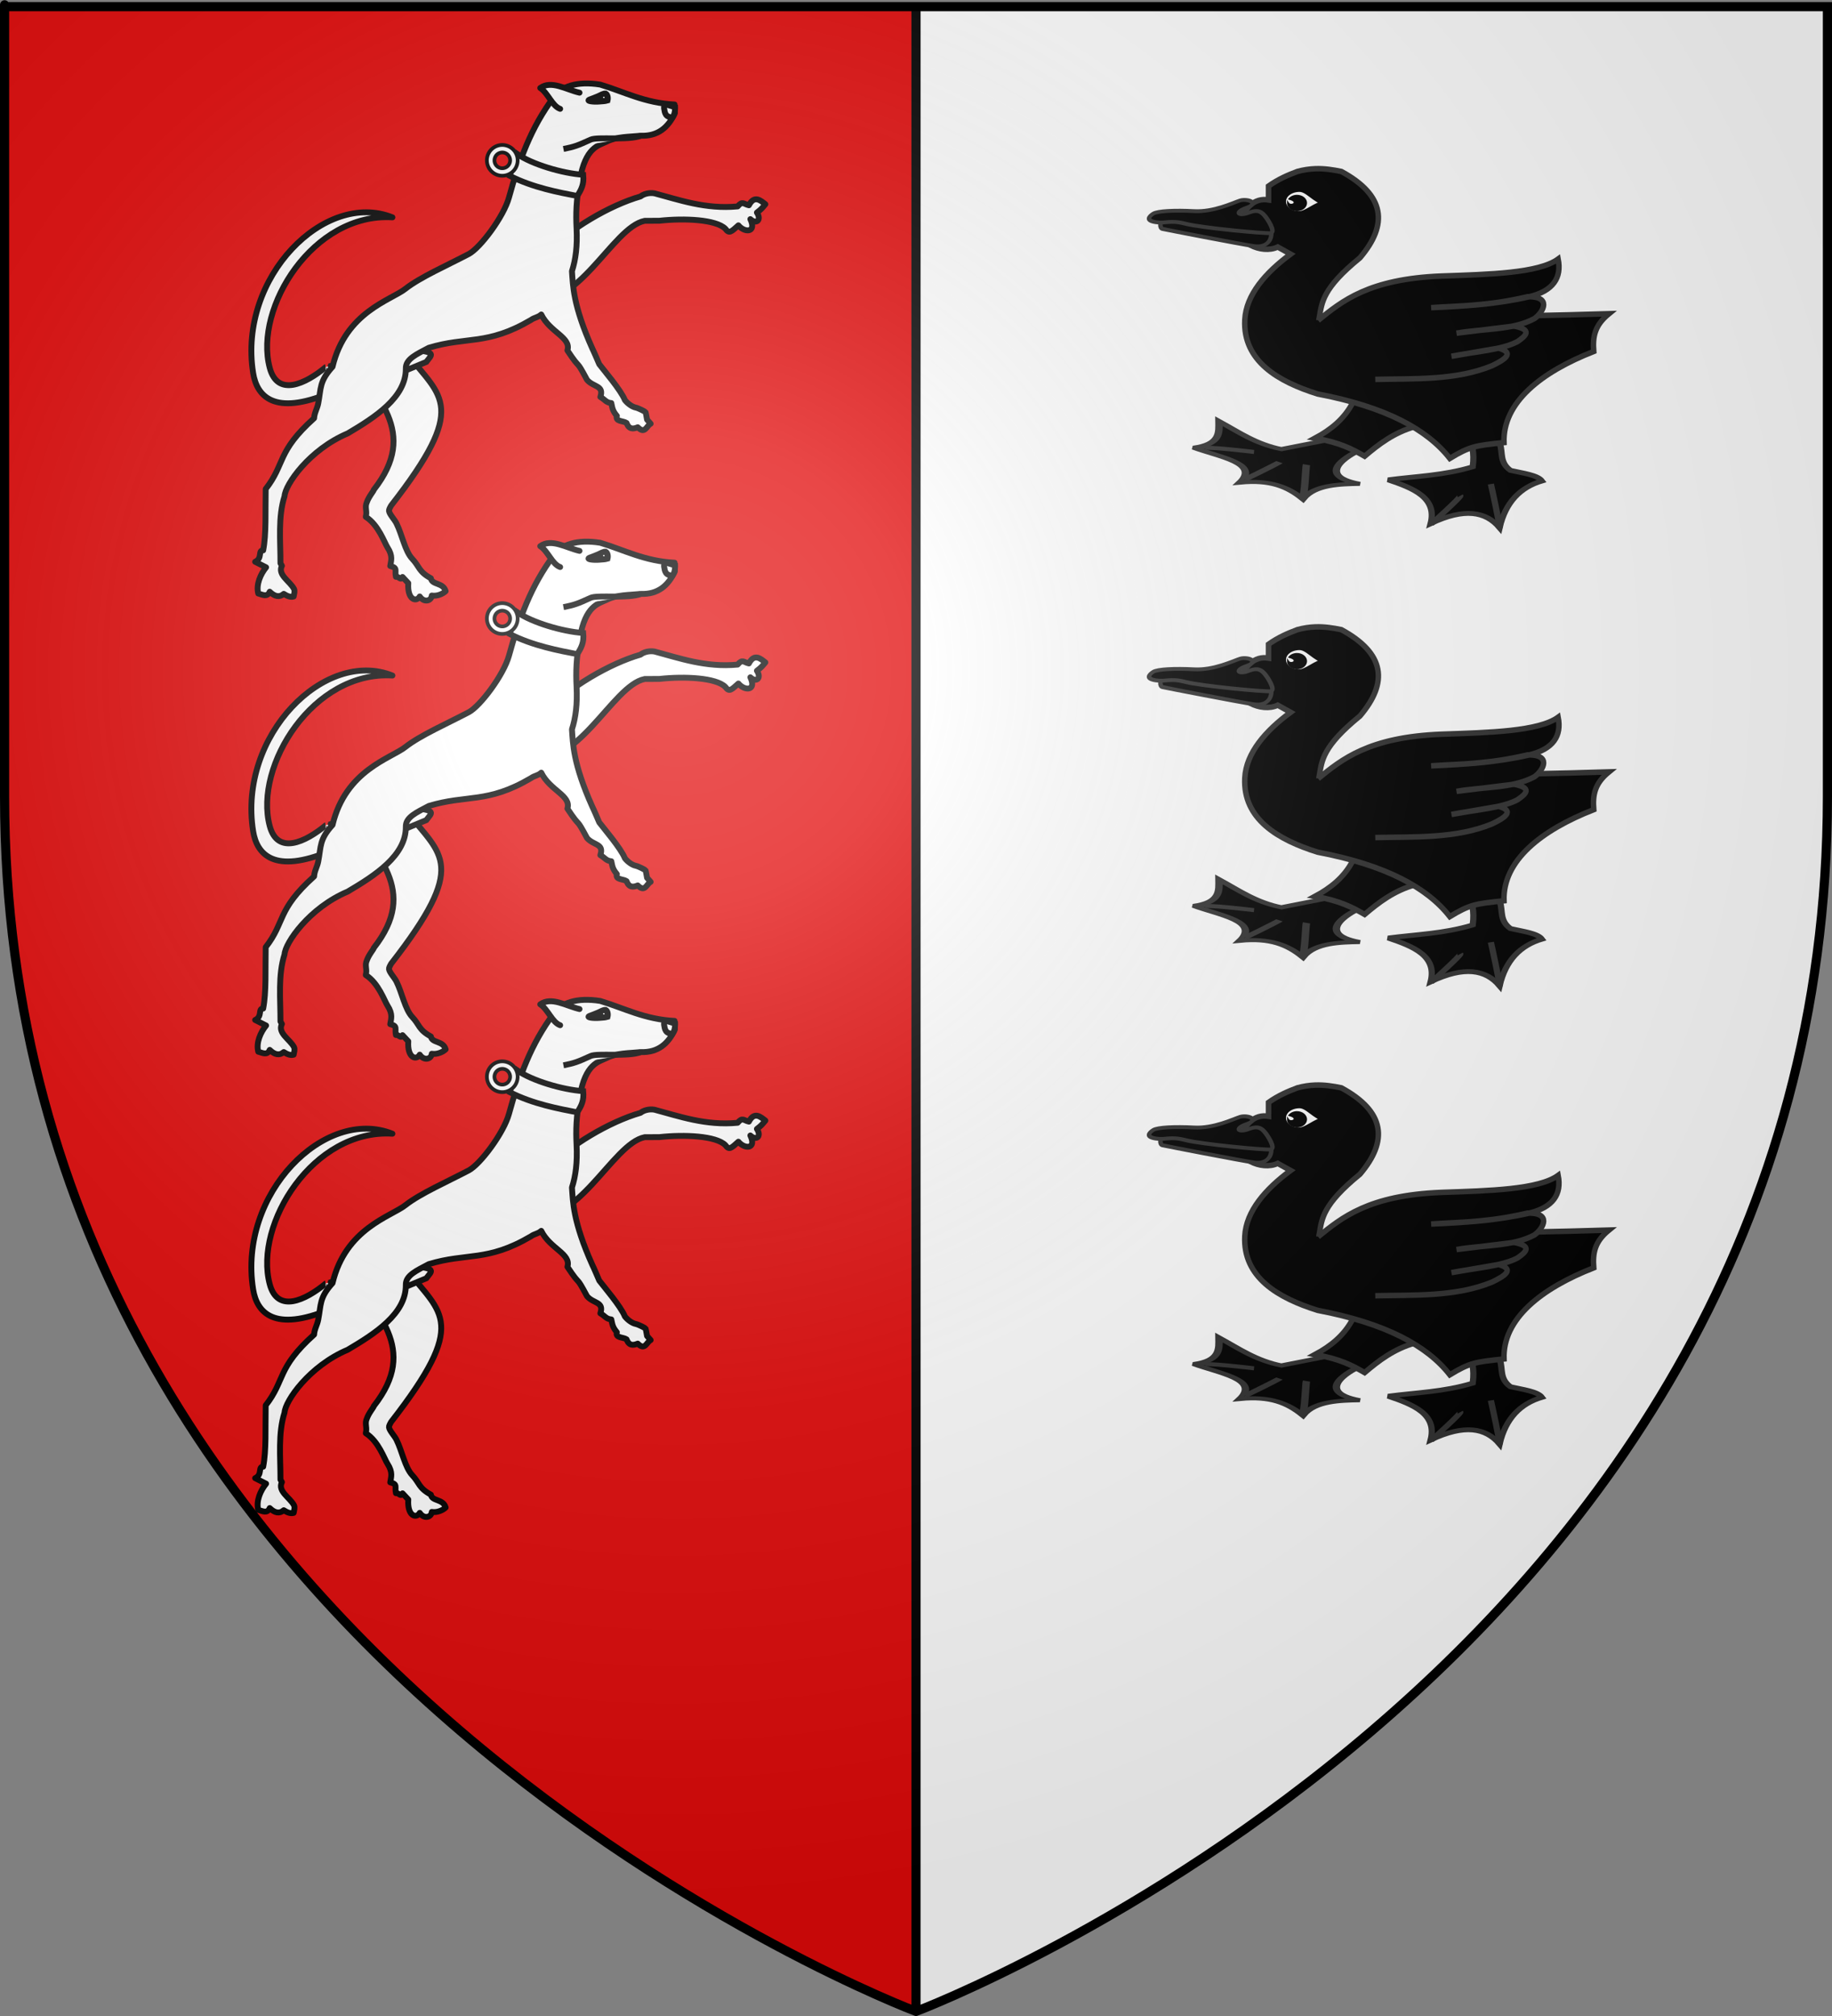 <?xml version="1.0" encoding="UTF-8" standalone="no"?>
<svg
   xmlns:dc="http://purl.org/dc/elements/1.1/"
   xmlns:cc="http://creativecommons.org/ns#"
   xmlns:rdf="http://www.w3.org/1999/02/22-rdf-syntax-ns#"
   xmlns:svg="http://www.w3.org/2000/svg"
   xmlns="http://www.w3.org/2000/svg"
   xmlns:xlink="http://www.w3.org/1999/xlink"
   xmlns:sodipodi="http://sodipodi.sourceforge.net/DTD/sodipodi-0.dtd"
   xmlns:inkscape="http://www.inkscape.org/namespaces/inkscape"
   height="660"
   width="600"
   version="1.0"
   id="svg2"
   sodipodi:version="0.32"
   inkscape:version="0.46"
   sodipodi:docname="Blason_ville_fr_Basus-Auré_A(65).svg"
   sodipodi:docbase="D:\Mes documents\Renaud-Notre Lapin"
   inkscape:export-filename="/Users/olivier/Desktop/Blason Rouge/Blason_Vide_3D.png"
   inkscape:export-xdpi="144"
   inkscape:export-ydpi="144"
   inkscape:output_extension="org.inkscape.output.svg.inkscape">
  <rect width="100%" height="100%" fill="#808080" stroke="none"/>
  <sodipodi:namedview
     inkscape:window-height="975"
     inkscape:window-width="1280"
     inkscape:pageshadow="2"
     inkscape:pageopacity="0.0"
     guidetolerance="10.0"
     gridtolerance="10.0"
     objecttolerance="10.0"
     borderopacity="1.0"
     bordercolor="#666666"
     pagecolor="#ffffff"
     id="base"
     showgrid="false"
     height="660px"
     inkscape:zoom="1.1590904"
     inkscape:cx="300.00013"
     inkscape:cy="330.00014"
     inkscape:window-x="-4"
     inkscape:window-y="-4"
     inkscape:current-layer="layer3"
     inkscape:object-nodes="true" />
  <desc
     id="desc4">Flag of Canton of Valais (Wallis)</desc>
  <defs
     id="defs6">
    <linearGradient
       id="linearGradient2893">
      <stop
         style="stop-color:white;stop-opacity:0.314;"
         offset="0"
         id="stop2895" />
      <stop
         id="stop2897"
         offset="0.19"
         style="stop-color:white;stop-opacity:0.251;" />
      <stop
         style="stop-color:#6b6b6b;stop-opacity:0.125;"
         offset="0.6"
         id="stop2901" />
      <stop
         style="stop-color:black;stop-opacity:0.125;"
         offset="1"
         id="stop2899" />
    </linearGradient>
    <radialGradient
       inkscape:collect="always"
       xlink:href="#linearGradient2893"
       id="radialGradient3163"
       gradientUnits="userSpaceOnUse"
       gradientTransform="matrix(1.353,0,0,1.349,-77.629,-85.747)"
       cx="221.445"
       cy="226.331"
       fx="221.445"
       fy="226.331"
       r="300" />
  </defs>
  <g
     inkscape:groupmode="layer"
     id="layer3"
     inkscape:label="Fond écu"
     style="display:inline">
    <g
       id="g3714"
       transform="translate(212.95,-619.159)" />
    <g
       id="layer9"
       inkscape:label="Fond d'écu"
       transform="translate(212.95,-619.159)">
      <g
         transform="matrix(2,0,0,2,-732.892,-1853.188)"
         inkscape:label="Meubles"
         id="g2807" />
      <g
         transform="matrix(2,0,0,2,1696.976,-413.55)"
         inkscape:label="Meubles"
         id="g4626" />
      <g
         id="g5271"
         inkscape:label="Meubles"
         transform="matrix(2,0,0,2,-732.892,-453.188)" />
      <g
         id="g5273"
         inkscape:label="Reflet final"
         transform="matrix(2,0,0,2,-732.892,-453.188)" />
      <g
         id="g5275"
         inkscape:label="Contour final"
         transform="matrix(2,0,0,2,-732.892,-453.188)" />
    </g>
    <g
       id="layer6"
       inkscape:label="Reflet final"
       transform="translate(212.95,-619.159)" />
    <g
       id="layer5"
       inkscape:label="Contour final"
       transform="translate(212.95,-619.159)" />
    <path
       id="path2805"
       d="M 1.5,1.5 L 1.5,260.302 C 1.5,546.052 300,658.5 300,658.5 L 300,1.5 L 1.5,1.5 z"
       style="fill:#e20909;fill-opacity:1;fill-rule:evenodd;stroke:none;stroke-width:1px;stroke-linecap:butt;stroke-linejoin:miter;stroke-opacity:1" />
    <g
       transform="translate(-700,-700.001)"
       inkscape:label="Meubles"
       id="g3110" />
    <path
       style="fill:#ffffff;fill-opacity:1;fill-rule:evenodd;stroke:none;stroke-width:1px;stroke-linecap:butt;stroke-linejoin:miter;stroke-opacity:1"
       d="M 598.5,1.5 L 598.5,260.302 C 598.5,546.052 300,658.5 300,658.5 L 300,1.5 L 598.5,1.5 z"
       id="path3614" />
    <rect
       y="1.511"
       x="298.5"
       height="656.989"
       width="3"
       id="rect3616"
       style="fill:#000000;fill-opacity:1;stroke:none;stroke-width:3;stroke-miterlimit:4;stroke-dasharray:none;stroke-opacity:1" />
    <g
       transform="translate(514.934,19.819)"
       inkscape:label="Meubles"
       id="g3114" />
    <g
       id="g3116"
       inkscape:label="Meubles"
       transform="translate(-700,-2.8023842e-4)" />
    <g
       transform="matrix(0.9,0,0,0.9,-583.574,11.823)"
       id="g4917"
       style="display:inline">
      <g
         id="g2007"
         transform="matrix(0.791,0.112,-0.16,0.62,1225.12,109.207)"
         style="fill:#000000;stroke:#313131;stroke-width:2.806;stroke-opacity:1">
        <path
           sodipodi:nodetypes="ccccccccc"
           id="path2238"
           d="M 13.188,325.001 C 14.682,330.71 16.808,333.265 17.665,342.162 C 5.644,349.502 -6.377,351.976 -18.398,356.338 C -6.083,359.112 5.527,362.59 5.478,377.727 C 18.708,365.899 28.635,366.454 36.566,374.494 C 36.279,359.782 41,350.078 49.997,344.649 C 47.36,341.552 40.565,341.782 34.826,341.167 C 28.935,337.549 29.478,331.785 27.116,326.991 L 13.188,325.001 L 13.188,325.001 z"
           style="fill:#000000;fill-opacity:1;fill-rule:evenodd;stroke:#313131;stroke-width:2.806;stroke-linecap:butt;stroke-linejoin:miter;stroke-miterlimit:4;stroke-dasharray:none;stroke-opacity:1" />
        <path
           sodipodi:nodetypes="cc"
           id="path2240"
           d="M 27.697,350.483 C 28.86,353.366 36.566,373.537 36.566,374.494"
           style="fill:#000000;fill-opacity:0.75;fill-rule:evenodd;stroke:#313131;stroke-width:2.806;stroke-linecap:butt;stroke-linejoin:miter;stroke-opacity:1" />
        <path
           sodipodi:nodetypes="cc"
           id="path2242"
           d="M 15.441,359.582 C 16.043,360.185 5.982,377.466 5.727,377.976"
           style="fill:#000000;fill-opacity:0.75;fill-rule:evenodd;stroke:#313131;stroke-width:2.806;stroke-linecap:butt;stroke-linejoin:miter;stroke-opacity:1" />
      </g>
      <g
         id="g2012"
         transform="matrix(0.881,5.04072e-2,-5.01355e-2,0.478,1009.541,155.558)"
         inkscape:transform-center-y="7"
         style="fill:#fcef3c">
        <path
           sodipodi:nodetypes="ccccccccc"
           id="path2236"
           d="M 158.963,312.895 C 158.963,312.895 137.79,323.012 137.79,323.012 C 126.916,320.239 119.313,311.741 110.93,304.607 C 111.459,313.053 112.769,321.802 101.728,325.747 C 112.711,331.779 129.791,334.763 122.122,350.121 C 134.68,346.558 142.144,351.445 148.733,359.82 C 152.984,348.57 163.078,347.059 171.366,345.893 C 149.983,340.872 169.143,321.235 169.143,321.235 L 158.963,312.895 L 158.963,312.895 z"
           style="fill:#000000;fill-opacity:1;fill-rule:evenodd;stroke:#313131;stroke-width:3.074;stroke-linecap:butt;stroke-linejoin:miter;stroke-miterlimit:4;stroke-dasharray:none;stroke-opacity:1" />
        <path
           sodipodi:nodetypes="cc"
           id="path2244"
           d="M 123.614,347.882 C 123.101,348.909 137.236,333.571 137.542,332.96"
           style="fill:#000000;fill-opacity:1;fill-rule:evenodd;stroke:#313131;stroke-width:3.074;stroke-linecap:butt;stroke-linejoin:miter;stroke-opacity:1" />
        <path
           sodipodi:nodetypes="cc"
           id="path2246"
           d="M 148.485,358.577 C 149.431,356.685 148.461,335.066 148.733,333.706"
           style="fill:#000000;fill-opacity:1;fill-rule:evenodd;stroke:#313131;stroke-width:3.074;stroke-linecap:butt;stroke-linejoin:miter;stroke-opacity:1" />
        <path
           sodipodi:nodetypes="cc"
           id="path2248"
           d="M 105.21,325.996 C 105.754,323.819 126.236,326.347 126.65,326.347"
           style="fill:#000000;fill-opacity:1;fill-rule:evenodd;stroke:#313131;stroke-width:3.074;stroke-linecap:butt;stroke-linejoin:miter;stroke-opacity:1" />
      </g>
      <path
         d="M 1140.786,299.801 C 1137.608,305.976 1132.619,309.876 1126.952,312.926 C 1136.195,314.535 1140.657,317.001 1145.007,319.488 C 1150.204,315.091 1155.638,310.907 1163.297,308.719 L 1163.532,299.969 L 1140.786,299.801 L 1140.786,299.801 z"
         style="fill:#000000;fill-opacity:1;fill-rule:evenodd;stroke:#313131;stroke-width:2;stroke-linecap:butt;stroke-linejoin:miter;stroke-miterlimit:4;stroke-dasharray:none;stroke-opacity:1"
         id="path4610-8" />
      <path
         style="fill:#000000;fill-opacity:1;fill-rule:evenodd;stroke:#313131;stroke-width:2;stroke-linecap:butt;stroke-linejoin:miter;stroke-miterlimit:4;stroke-dasharray:none;stroke-opacity:1"
         d="M 1127,214.906 C 1124.962,214.981 1122.823,215.285 1120.531,215.906 C 1117.039,217.221 1113.524,218.737 1110.031,221.219 L 1110.031,226.25 C 1104.843,225.397 1101.297,229.097 1099.375,235.094 C 1097.328,241.48 1107.571,246.214 1113.375,243.375 L 1118.062,245.969 C 1108.988,252.664 1101.864,260.725 1101.406,269.875 C 1100.657,284.85 1113.522,292.333 1127.906,296.844 C 1152.62,301.539 1167.709,309.693 1176,320.281 C 1183.278,315.89 1185.343,315.6 1195.719,314.531 C 1195.208,299.974 1209.222,288.876 1228.375,281.375 C 1227.961,275.993 1228.701,271.906 1233.906,267.656 C 1195.772,268.817 1161.793,268.973 1128.531,268.969 C 1129.463,263.538 1129.626,258.463 1143.312,247.312 C 1153.673,235.148 1152.457,224.534 1136.531,215.906 C 1133.484,215.28 1130.396,214.782 1127,214.906 z"
         id="path1946-9" />
      <path
         d="M 1128.084,270.083 C 1136.701,263.087 1146.472,254.985 1172.908,253.942 C 1190.369,253.335 1208.299,252.935 1215.432,247.75 C 1216.767,254.593 1213.623,259.328 1204.955,261.46 C 1193.235,264.183 1181.239,264.928 1169.21,265.441 C 1180.063,264.685 1189.408,264.934 1204.339,261.46 C 1213.023,261.283 1210.297,266.871 1206.804,269.421 C 1198.733,273.763 1187.937,273.02 1178.455,274.728 L 1199.409,272.137 C 1206.233,273.49 1203.671,275.698 1200.611,277.802 C 1194.683,280.898 1184.838,281.482 1176.606,283.131 L 1193.745,280.163 C 1199.887,281.892 1195.902,284.397 1191.367,286.564 C 1178.151,292.012 1162.867,291.197 1148.872,291.534"
         style="fill:#000000;fill-opacity:1;fill-rule:evenodd;stroke:#313131;stroke-width:2;stroke-linecap:butt;stroke-linejoin:miter;stroke-miterlimit:4;stroke-dasharray:none;stroke-opacity:1"
         id="path3722-2" />
      <g
         id="g2024"
         transform="matrix(0.577,0.134,-0.216,0.51,844.067,448.192)"
         style="fill:#000000;stroke:#313131;stroke-width:2.639;stroke-opacity:1">
        <path
           d="M 277.343,-491.086 C 284.808,-482.594 282.507,-475.059 274.351,-474.271 C 266.194,-473.482 219.295,-471.643 217.547,-471.643 C 215.8,-471.643 213.242,-476.511 217.256,-477.423"
           style="fill:#000000;fill-opacity:1;fill-rule:evenodd;stroke:#313131;stroke-width:2.639;stroke-linecap:butt;stroke-linejoin:round;marker:none;stroke-miterlimit:4;stroke-dasharray:none;stroke-dashoffset:0;stroke-opacity:1;visibility:visible;display:inline;overflow:visible"
           id="path34599" />
        <path
           d="M 255.025,-501.731 C 251.557,-499.194 242.811,-490.221 231.238,-487.933 C 219.862,-485.684 210.215,-482.538 208.467,-480.173 C 206.719,-477.808 205.654,-474.488 212.063,-475.014 C 218.471,-475.539 219.295,-478.737 229.491,-478.474 C 239.686,-478.212 277.74,-483.947 280.653,-485.261 C 283.566,-486.574 275.523,-493.957 272.915,-495.706 C 270.402,-497.392 267.707,-499.117 263.096,-495.155 C 258.592,-491.284 254.076,-493.027 260.666,-498.122 C 267.375,-503.308 258.591,-504.339 255.025,-501.731 L 255.025,-501.731 z"
           style="fill:#000000;fill-opacity:1;fill-rule:evenodd;stroke:#313131;stroke-width:2.639;stroke-linecap:butt;stroke-linejoin:round;marker:none;stroke-miterlimit:4;stroke-dasharray:none;stroke-dashoffset:0;stroke-opacity:1;visibility:visible;display:inline;overflow:visible"
           id="path34601" />
      </g>
      <g
         id="g2898"
         transform="matrix(0.724,0,0,0.534,1015.631,307.304)">
        <path
           sodipodi:nodetypes="cccccccccccccc"
           id="path2011"
           d="M 146.194,-159.836 C 151.405,-160.556 147.543,-165.826 146.725,-169.559 C 148.473,-165.837 151.767,-162.888 150.967,-157.892 C 155.815,-154.354 154.427,-163.951 153.619,-166.023 C 154.935,-163.905 158.037,-155.92 154.326,-155.063 C 155.629,-156.428 158.333,-151.135 160.336,-160.013 C 161.36,-156.774 162.53,-153.291 156.624,-151.351 C 156.866,-147.909 158.4,-145.51 155.563,-141.628 C 155.136,-146.44 154.845,-144.885 153.972,-145.694 L 150.26,-137.916 C 151.645,-141.24 150.414,-142.385 149.023,-143.396 C 148.121,-140.211 147.173,-137.98 144.427,-137.562 C 147.632,-140.495 144.313,-140.758 143.719,-141.982 L 146.194,-159.836 z"
           style="fill:#000000;fill-opacity:1;fill-rule:evenodd;stroke:#000000;stroke-width:1px;stroke-linecap:butt;stroke-linejoin:miter;stroke-opacity:1" />
        <path
           sodipodi:nodetypes="cscscc"
           id="path1948-7"
           style="fill:#ffffff;fill-opacity:1;fill-rule:nonzero;stroke:#000000;stroke-width:3.457;stroke-linecap:butt;stroke-linejoin:miter;marker:none;stroke-miterlimit:4;stroke-dasharray:none;stroke-dashoffset:0;stroke-opacity:1;visibility:visible;display:inline;overflow:visible"
           d="M 158.897,-149.451 C 154.63,-149.148 150.339,-142.733 145.959,-142.406 C 141.265,-142.055 137.437,-146.115 137.441,-150.689 C 137.437,-155.262 141.252,-158.972 145.959,-158.972 C 150.666,-158.971 153.735,-151.265 159.604,-149.628 L 158.897,-149.451 L 158.897,-149.451 z" />
        <path
           sodipodi:nodetypes="csccscc"
           id="path2933"
           style="fill:#000000;fill-opacity:1;fill-rule:nonzero;stroke:#000000;stroke-width:1;stroke-linecap:butt;stroke-linejoin:miter;marker:none;stroke-miterlimit:4;stroke-dasharray:none;stroke-dashoffset:0;stroke-opacity:1;visibility:visible;display:inline;overflow:visible"
           d="M 149.244,-149.705 C 149.246,-146.915 147.208,-144.652 144.692,-144.652 C 142.176,-144.652 140.137,-146.915 140.139,-149.705 C 141.56,-146.881 146.61,-150.287 140.857,-152.431 C 141.667,-153.83 143.082,-154.757 144.692,-154.757 C 147.208,-154.757 149.246,-152.494 149.244,-149.705 L 149.244,-149.705 L 149.244,-149.705 z" />
      </g>
    </g>
    <use
       height="660"
       width="600"
       transform="translate(0,150)"
       id="use4992"
       xlink:href="#g4917"
       y="0"
       x="0"
       style="display:inline" />
    <use
       height="660"
       width="600"
       transform="translate(0,-150)"
       id="use4994"
       xlink:href="#g4917"
       y="0"
       x="0"
       style="display:inline" />
  </g>
  <g
     inkscape:groupmode="layer"
     id="layer4"
     inkscape:label="Meubles">
    <g
       style="display:inline"
       id="g2754"
       transform="matrix(0.638,5.5779675e-2,-5.5779675e-2,0.638,305.784,55.233)">
      <g
         id="g2701">
        <path
           sodipodi:nodetypes="cccccccccccccc"
           id="path2459"
           d="M -63.748,258.916 C -65.237,261.003 -65.506,261.553 -67.693,263.529 C -64.785,267.232 -67.606,269.709 -70.742,267.164 C -66.814,273.867 -73.061,274.441 -76.551,270.857 C -79.975,274.557 -80.872,275.675 -83.08,273.157 C -88.179,268.903 -104.188,269.496 -117.016,272.041 L -124.506,272.738 C -140.955,277.535 -154.422,322.595 -182.083,318.706 L -173.142,293.514 C -162.409,280.247 -143.197,266.468 -127.669,260.499 C -126.397,259.211 -123.593,258.053 -120.718,258.302 C -108.112,260.48 -93.899,264.261 -77.78,261.258 C -75.59,258.07 -74.794,259.813 -72.104,260.177 C -69.76,254.557 -66.277,257.28 -63.748,258.916 z"
           style="fill:#ffffff;fill-opacity:1;fill-rule:evenodd;stroke:#000000;stroke-width:3;stroke-linecap:round;stroke-linejoin:round;stroke-miterlimit:4;stroke-dasharray:none;stroke-opacity:1;display:inline" />
        <path
           d="M -278.022,360.521 C -278.021,360.521 -280.415,361.392 -280.415,361.392 C -290.09,370.946 -303.718,378.93 -309,364.228 C -319.742,334.331 -293.671,283.222 -253.158,282.203 C -288.638,271.369 -329.271,319.463 -317.193,367.691 C -314.257,379.417 -304.522,388.635 -277.409,374.483"
           id="path2461"
           style="fill:#ffffff;fill-opacity:1;fill-rule:evenodd;stroke:#000000;stroke-width:3;stroke-linecap:round;stroke-linejoin:round;stroke-miterlimit:4;stroke-dasharray:none;stroke-opacity:1;display:inline"
           sodipodi:nodetypes="csscsc" />
        <path
           sodipodi:nodetypes="ccscsccccccccscsscccc"
           id="path2463"
           d="M -239.36,351.238 C -220.217,371.835 -205.868,374.743 -240.979,428.999 C -241.553,430.21 -241.964,431.277 -241.848,431.807 C -241.456,433.592 -238.6,435.983 -237.475,437.89 C -234.087,443.384 -231.925,451.623 -227.821,455.251 C -223.827,458.78 -224.086,461.455 -217.497,464.293 C -216.602,467.765 -211.105,465.776 -209.402,470.19 C -210.673,471.695 -213.573,473.277 -216.272,473.044 C -216.262,475.871 -219.926,477.153 -222.374,474.056 C -223.75,477.212 -228.638,476.44 -228.799,467.774 L -232.002,464.889 C -232.713,467.14 -234.07,464.505 -235.379,465.113 C -236.422,461.797 -234.635,460.525 -238.758,459.843 C -238.601,457.265 -237.695,454.717 -240.975,450.517 C -242.791,448.193 -246.533,439.445 -253.398,435.923 C -253.379,435.65 -253.363,435.385 -253.339,435.121 C -253.335,435.102 -253.322,435.067 -253.319,435.048 C -253.097,432.688 -254.398,430.91 -253.547,428.527 C -252.815,425.447 -250.382,422.233 -250.548,421.796 C -229.791,389.916 -253.827,374.803 -271.568,350.404 L -239.36,351.238 z"
           style="fill:#ffffff;fill-opacity:1;fill-rule:evenodd;stroke:#000000;stroke-width:3;stroke-linecap:butt;stroke-linejoin:round;stroke-miterlimit:4;stroke-dasharray:none;stroke-opacity:1;display:inline" />
        <path
           sodipodi:nodetypes="cccc"
           d="M -238.581,348.783 C -223.846,348.624 -227.07,350.333 -229.473,354.328 L -261.634,371.017 L -238.581,348.783 z"
           id="path2465"
           style="fill:#ffffff;fill-opacity:1;fill-rule:evenodd;stroke:#000000;stroke-width:3;stroke-linecap:butt;stroke-linejoin:miter;stroke-miterlimit:4;stroke-dasharray:none;stroke-opacity:1;display:inline" />
        <path
           sodipodi:nodetypes="cccsssccccsscccccccccccccccccccccccccccscsssscc"
           id="path2467"
           d="M -114.448,212.172 L -113.932,216.622 C -116.625,223.964 -121.342,229.101 -130.248,229.573 C -136.105,230.694 -142.309,230.993 -147.282,234.025 C -151.324,236.49 -157.955,237.735 -159.382,254.946 C -160.26,265.537 -159.927,271.964 -158.835,279.818 C -157.634,288.461 -157.922,295.554 -159.312,301.603 C -158.173,308.606 -157.383,318.805 -145.444,340.171 C -144.927,340.915 -141.323,347.637 -141.276,347.757 C -138.904,350.406 -129.084,359.958 -126.599,364.912 C -125.014,366.598 -122.598,368.051 -120.65,368.255 C -119.389,368.387 -115.671,369.908 -115.518,370.154 C -115.365,370.4 -114.45,373.86 -114.45,373.86 L -112.42,375.785 C -114.406,376.938 -114.78,381.604 -118.843,378.17 C -121.082,379.33 -123.191,379.715 -124.739,376.481 C -126.529,375.451 -130.641,376.379 -129.989,373.299 C -132.487,370.85 -132.659,369.323 -133.382,367.029 C -136.097,367.024 -136.632,365.631 -139.24,364.404 C -137.752,358.234 -143.196,359.835 -146.799,356.273 C -154.094,345.114 -149.764,352.699 -158.095,342.186 C -156.615,335.352 -167.767,333.78 -173.012,325.048 C -174.714,326.831 -176.182,326.702 -178.105,328.348 C -199.178,343.354 -209.81,339.367 -228.834,347 C -234.645,350.801 -240.192,353.706 -239.603,358.636 C -238.191,373.274 -253.168,384.808 -266.332,394.22 C -285.194,404.202 -295.894,423.099 -295.71,428.994 C -298.167,439.964 -295.78,451.769 -294.806,463.334 L -293.951,464.555 C -295.899,469.386 -289.153,472.052 -286.758,475.802 C -286.113,476.921 -286.496,478.349 -286.603,479.691 C -288.051,480.28 -289.827,479.813 -291.757,478.783 C -293.783,480.854 -296.22,480.596 -299.014,478.306 C -300.026,481.406 -302.556,480.123 -304.772,479.738 C -306.332,475.296 -304.528,469.846 -301.938,466.053 L -307.76,463.726 C -304.013,461.599 -307.008,457.683 -304.186,457.551 C -303.277,449.005 -304.824,438.064 -305.626,426.172 C -296.694,412.44 -301.761,406.829 -284.12,387.987 C -284.217,385.172 -282.967,382.986 -282.686,380.287 C -281.854,372.3 -283.194,369.072 -277.02,360.946 C -272.831,332.454 -250.154,324.399 -243.375,318.017 C -236.466,311.512 -223.048,304.157 -212.69,297.506 C -207.07,293.897 -196.515,276.911 -194.68,266.921 C -191.118,247.529 -186.715,230.495 -176.165,213.524 C -172.834,208.166 -165.537,204.482 -153.197,205.34 C -140.566,207.947 -129.729,212.752 -114.448,212.172 z"
           style="fill:#ffffff;fill-opacity:1;fill-rule:evenodd;stroke:#000000;stroke-width:3;stroke-linecap:butt;stroke-linejoin:round;stroke-miterlimit:4;stroke-dasharray:none;stroke-opacity:1;display:inline" />
        <path
           style="fill:#ffffff;fill-opacity:1;fill-rule:evenodd;stroke:#000000;stroke-width:3;stroke-linecap:butt;stroke-linejoin:miter;stroke-miterlimit:4;stroke-dasharray:none;stroke-opacity:1;display:inline"
           d="M -192.465,244.36 C -184.49,248.963 -168.583,252.236 -157.858,252.032 C -156.938,256.925 -158.201,259.557 -159.906,263.092 C -169.222,262.104 -182.775,260.871 -195.183,255.848 C -194.686,252.096 -193.86,248.695 -192.465,244.36 z"
           id="path2469"
           sodipodi:nodetypes="ccccc" />
        <path
           style="fill:#ffffff;fill-opacity:1;fill-rule:evenodd;stroke:#000000;stroke-width:3;stroke-linecap:round;stroke-linejoin:round;stroke-miterlimit:4;stroke-dasharray:none;stroke-opacity:1;display:inline"
           id="path2471"
           d="M -163.401,210.392 C -170.367,209.425 -178.327,205.145 -183.622,209.741 C -179.498,211.863 -176.756,218.429 -172.55,219.483"
           sodipodi:nodetypes="ccc" />
        <path
           id="path2473"
           style="fill:#ffffff;fill-opacity:1;fill-rule:evenodd;stroke:#000000;stroke-width:3;stroke-linecap:butt;stroke-linejoin:miter;stroke-miterlimit:4;stroke-dasharray:none;stroke-opacity:1;display:inline"
           d="M -148.781,213.096 C -148.541,211.604 -149.052,210.062 -150.06,209.64 C -151.137,209.637 -152.23,210.473 -153.721,211.319 C -155.121,212.115 -156.921,212.906 -157.934,213.409 C -160.024,214.446 -155.58,214.496 -153.012,214.03 C -150.685,213.61 -150.267,213.668 -148.781,213.096 z" />
        <path
           id="path2475"
           style="fill:#ffffff;fill-opacity:1;fill-rule:nonzero;stroke:#000000;stroke-width:3;stroke-miterlimit:4;stroke-dasharray:none;stroke-opacity:1;display:inline"
           d="M -151.877,211.696 C -151.88,212.342 -151.402,212.865 -150.811,212.866 C -150.219,212.867 -149.737,212.345 -149.735,211.7 C -149.732,211.055 -150.209,210.531 -150.801,210.53 C -151.393,210.529 -151.875,211.051 -151.877,211.696 L -151.877,211.696 z" />
        <path
           id="path2477"
           style="fill:#ffffff;fill-opacity:1;fill-rule:evenodd;stroke:#000000;stroke-width:3;stroke-linecap:butt;stroke-linejoin:miter;stroke-miterlimit:4;stroke-dasharray:none;stroke-opacity:1;display:inline"
           d="M -114.86,218.766 C -118.568,219.148 -119.053,216.873 -119.611,214.606 C -119.99,213.066 -118.722,212.547 -118.722,212.547 L -114.054,213.5 C -114.054,213.5 -113.626,216.789 -114.86,218.766 z" />
        <path
           sodipodi:nodetypes="csc"
           d="M -130.248,229.573 C -136.401,232.695 -152.263,231.869 -155.658,233.806 C -162.014,237.432 -163.752,238.22 -169.081,239.756"
           style="fill:#ffffff;fill-opacity:1;fill-rule:evenodd;stroke:#000000;stroke-width:3;stroke-linecap:butt;stroke-linejoin:miter;stroke-miterlimit:4;stroke-dasharray:none;stroke-opacity:1;display:inline"
           id="path2503" />
      </g>
      <path
         style="fill:#ffffff;fill-opacity:1;stroke:#000000;stroke-width:1.89;stroke-miterlimit:4;stroke-dasharray:none;stroke-opacity:1;display:inline"
         d="M -198.373,240.531 C -194.092,241.286 -191.231,245.373 -191.986,249.654 C -192.74,253.935 -196.827,256.797 -201.108,256.042 C -205.389,255.287 -208.251,251.2 -207.496,246.919 C -206.741,242.638 -202.654,239.776 -198.373,240.531 z M -199.04,244.312 C -201.232,243.926 -203.297,245.4 -203.683,247.592 C -204.07,249.783 -202.634,251.875 -200.442,252.261 C -198.25,252.648 -196.153,251.179 -195.766,248.987 C -195.38,246.796 -196.848,244.699 -199.04,244.312 z"
         id="path6293" />
    </g>
    <use
       style="display:inline"
       x="0"
       y="0"
       xlink:href="#g2754"
       id="use2769"
       transform="translate(4.9999998e-7,-150)"
       width="600"
       height="660" />
    <use
       style="display:inline"
       x="0"
       y="0"
       xlink:href="#g2754"
       id="use2771"
       transform="translate(-5.0000002e-7,150)"
       width="600"
       height="660" />
  </g>
  <g
     inkscape:groupmode="layer"
     id="layer2"
     inkscape:label="Reflet final"
     sodipodi:insensitive="true">
    <path
       sodipodi:nodetypes="cccccc"
       d="M 300,658.5 C 300,658.5 598.5,546.18 598.5,260.728 C 598.5,-24.723 598.5,2.176 598.5,2.176 L 1.5,2.176 L 1.5,260.728 C 1.5,546.18 300,658.5 300,658.5 z "
       style="opacity:1;fill:url(#radialGradient3163);fill-opacity:1;fill-rule:evenodd;stroke:none;stroke-width:1px;stroke-linecap:butt;stroke-linejoin:miter;stroke-opacity:1"
       id="path2875"
       inkscape:export-xdpi="144"
       inkscape:export-ydpi="144" />
  </g>
  <g
     inkscape:groupmode="layer"
     id="layer1"
     inkscape:label="Contour final"
     sodipodi:insensitive="true">
    <path
       sodipodi:nodetypes="cccccc"
       d="M 300,658.5 C 300,658.5 1.5,546.18 1.5,260.728 C 1.5,-24.723 1.5,2.176 1.5,2.176 L 598.5,2.176 L 598.5,260.728 C 598.5,546.18 300,658.5 300,658.5 z "
       style="opacity:1;fill:none;fill-opacity:1;fill-rule:evenodd;stroke:#000000;stroke-width:3;stroke-linecap:butt;stroke-linejoin:miter;stroke-miterlimit:4;stroke-dasharray:none;stroke-opacity:1"
       id="path1411"
       inkscape:export-xdpi="144"
       inkscape:export-ydpi="144" />
  </g>
</svg>
